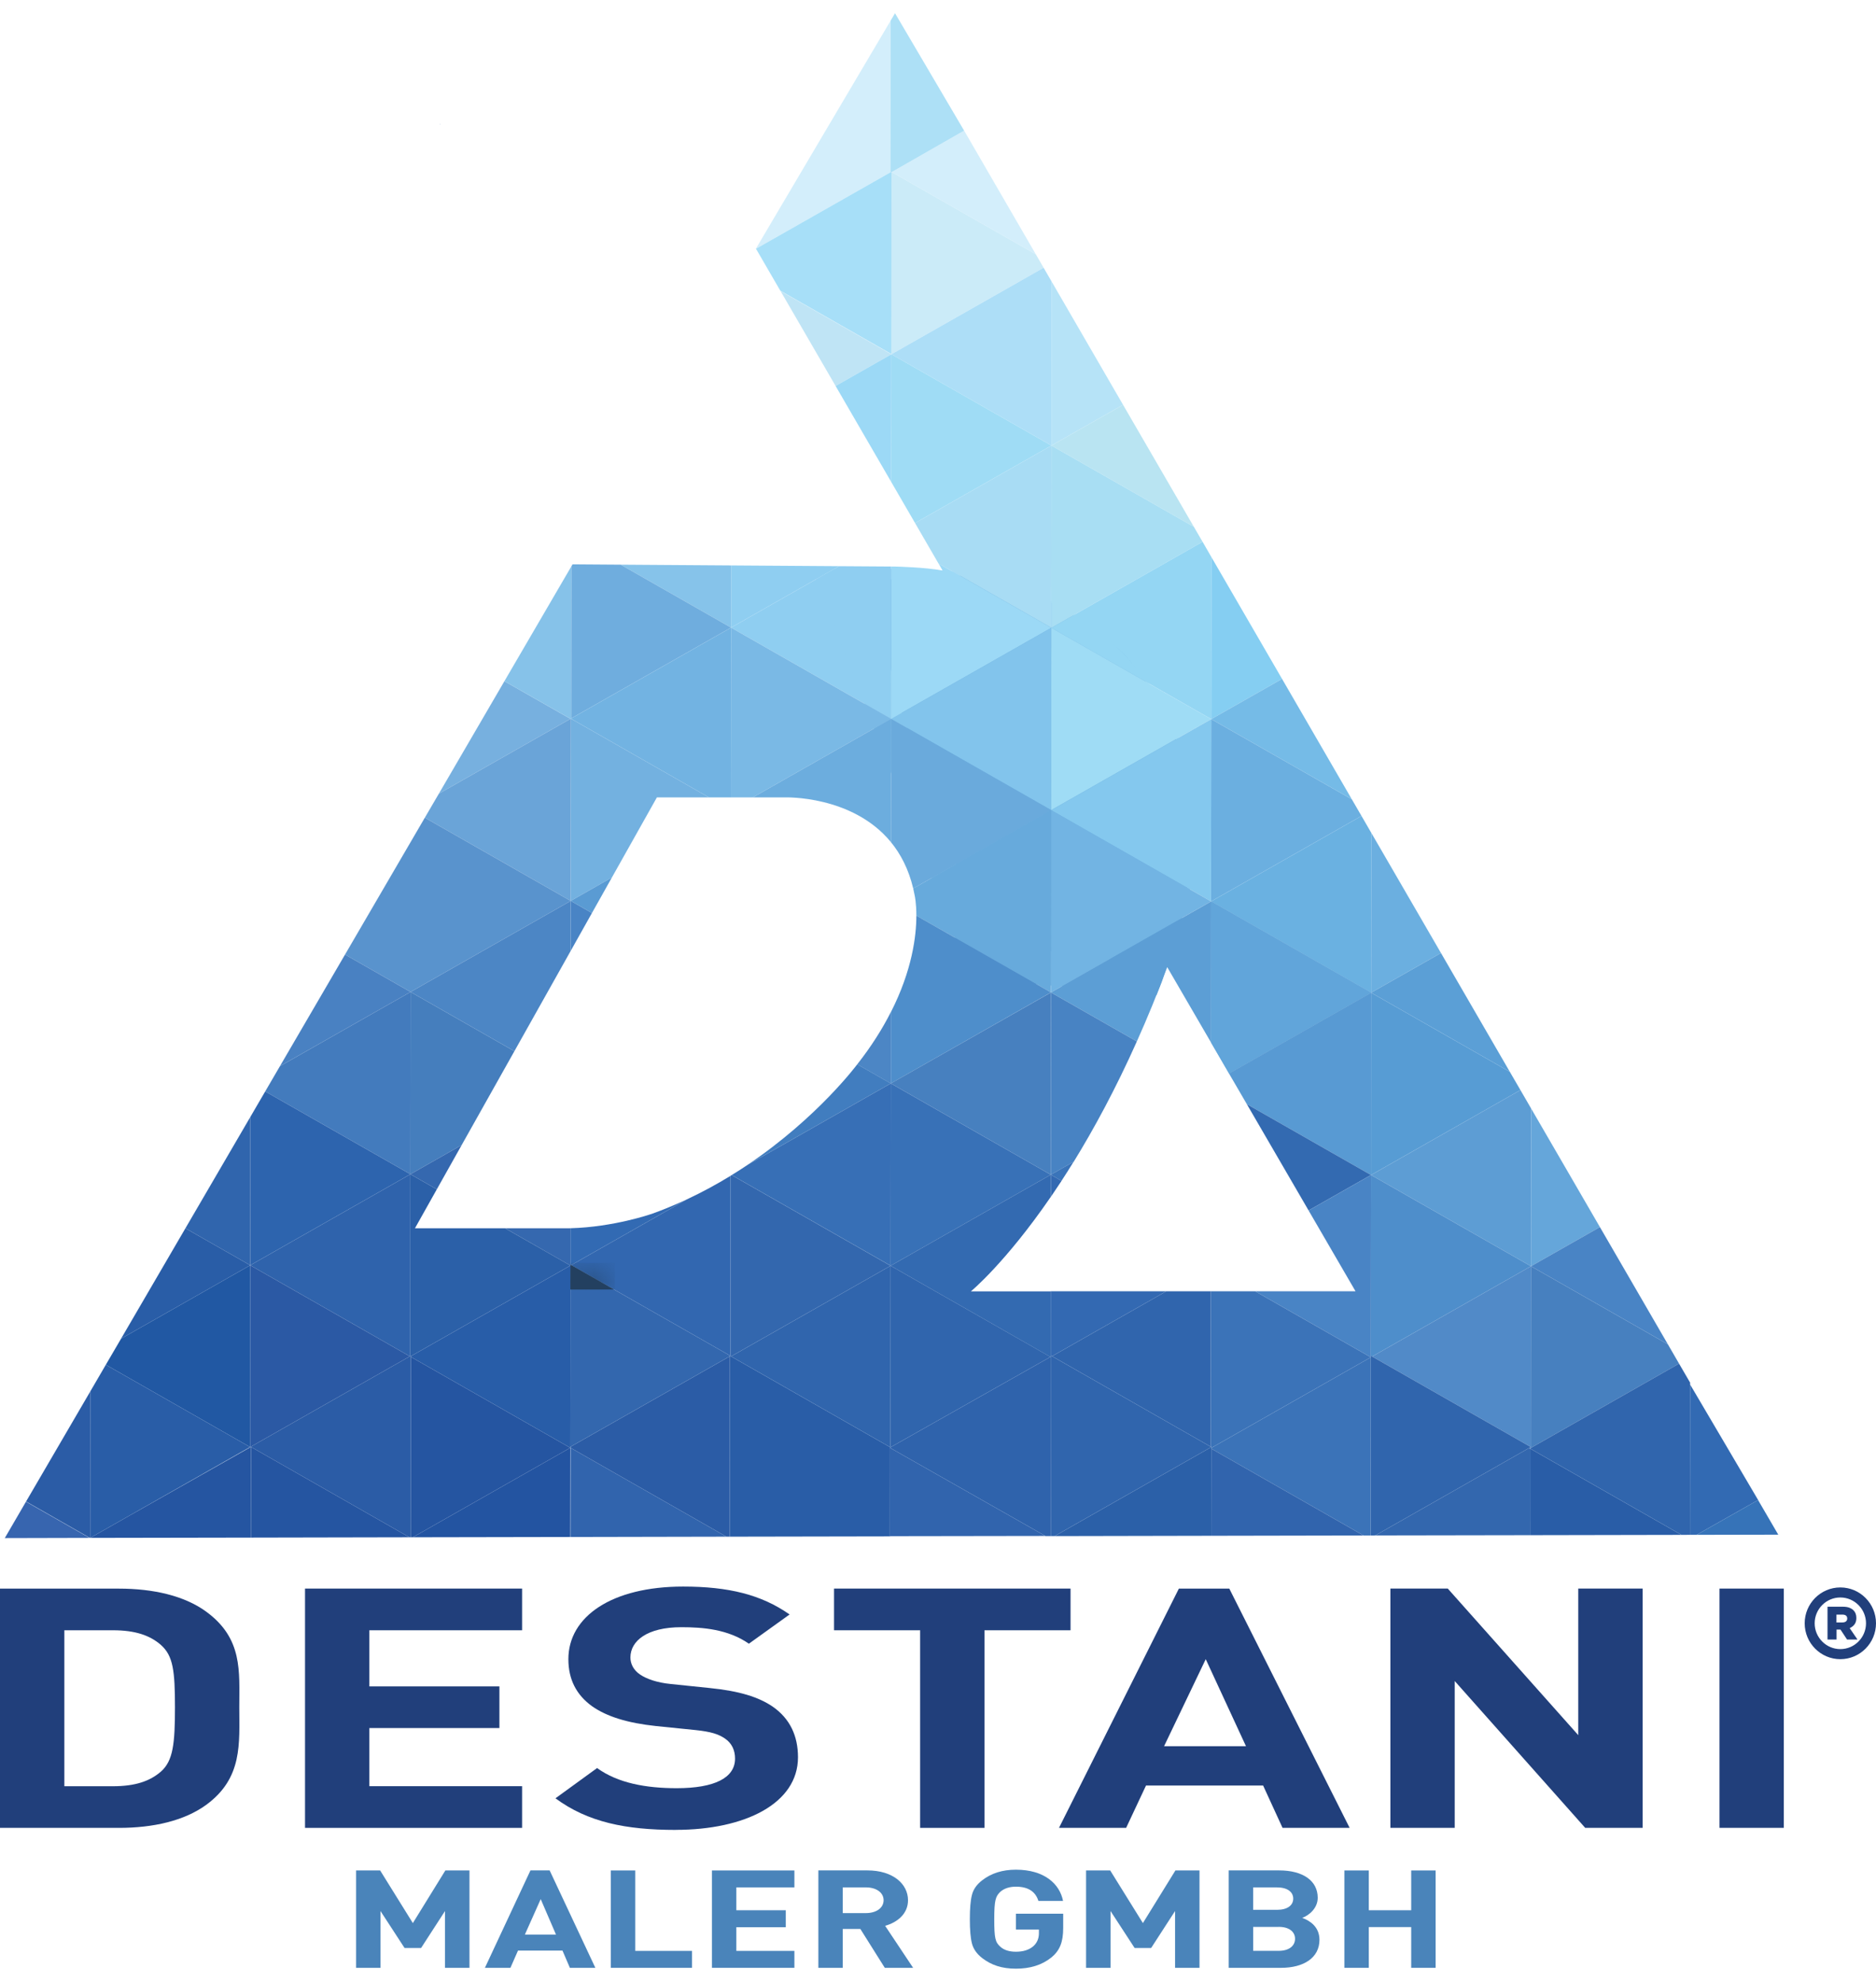 <svg width="71" height="75" viewBox="0 0 71 75" fill="none" xmlns="http://www.w3.org/2000/svg">
<g clip-path="url(#clip0_2_14)">
<path fill-rule="evenodd" clip-rule="evenodd" d="M16.659 4.713L16.664 4.709L16.651 4.689L16.646 4.692L16.659 4.713Z" fill="#326AB3"/>
<path fill-rule="evenodd" clip-rule="evenodd" d="M57.923 54.825L57.902 54.836V54.797V54.779L52.05 58.105L57.901 58.095H57.934L57.936 54.833L57.923 54.825Z" fill="#3367AE"/>
<path fill-rule="evenodd" clip-rule="evenodd" d="M33.681 54.81V54.793V54.787V54.76V54.755L33.675 54.758L27.668 51.33L27.645 51.317L27.637 51.315L27.624 51.306V51.323V51.332V51.355L27.619 58.152H27.711L33.677 58.141H33.698V58.133H33.679L33.681 54.81Z" fill="#295DA7"/>
<path fill-rule="evenodd" clip-rule="evenodd" d="M27.619 51.359V51.328V51.327L21.583 54.755V54.766L21.602 54.777L21.583 54.789L21.594 54.794V54.789L27.492 58.152H27.52H27.613H27.619L27.624 51.355L27.619 51.359Z" fill="#2B5CA6"/>
<path fill-rule="evenodd" clip-rule="evenodd" d="M66.537 56.766L66.558 56.802L66.56 56.8L63.965 52.393L63.959 58.082H64.261H64.212L66.537 56.766Z" fill="#326AB3"/>
<path fill-rule="evenodd" clip-rule="evenodd" d="M60.551 46.436L57.948 41.949L57.942 47.917L60.551 46.436Z" fill="#65A6DA"/>
<path fill-rule="evenodd" clip-rule="evenodd" d="M63.123 50.872L60.551 46.436L57.942 47.917L63.123 50.872Z" fill="#4984C5"/>
<path fill-rule="evenodd" clip-rule="evenodd" d="M57.938 54.76V54.793L63.547 51.604L63.123 50.872L57.942 47.917L57.938 54.76Z" fill="#4780BF"/>
<path fill-rule="evenodd" clip-rule="evenodd" d="M57.934 58.095L63.637 58.084L57.936 54.833L57.934 58.095Z" fill="#295DA7"/>
<path fill-rule="evenodd" clip-rule="evenodd" d="M54.536 36.065L51.897 31.515L51.891 37.566L54.536 36.065Z" fill="#6BAFE0"/>
<path fill-rule="evenodd" clip-rule="evenodd" d="M57.142 40.561L54.536 36.065L51.891 37.566L57.142 40.561Z" fill="#5B9FD6"/>
<path fill-rule="evenodd" clip-rule="evenodd" d="M51.888 44.465L57.543 41.251L57.142 40.561L51.891 37.566L51.888 44.465Z" fill="#579CD4"/>
<path fill-rule="evenodd" clip-rule="evenodd" d="M57.942 47.917L57.948 41.949L57.543 41.251L51.888 44.465L57.942 47.917Z" fill="#5D9DD4"/>
<path fill-rule="evenodd" clip-rule="evenodd" d="M51.888 44.465L51.882 51.306L51.931 51.334L57.942 47.917L51.888 44.465Z" fill="#4E8ECB"/>
<path fill-rule="evenodd" clip-rule="evenodd" d="M51.931 51.334L57.938 54.76L57.942 47.917L51.931 51.334Z" fill="#518AC8"/>
<path fill-rule="evenodd" clip-rule="evenodd" d="M57.902 54.779V54.797L57.916 54.804L57.938 54.793V54.76L57.902 54.779Z" fill="#518AC8"/>
<path fill-rule="evenodd" clip-rule="evenodd" d="M48.521 25.691L45.846 21.08L45.841 27.214L48.521 25.691Z" fill="#85CEF2"/>
<path fill-rule="evenodd" clip-rule="evenodd" d="M51.162 30.248L48.521 25.691L45.841 27.214L51.162 30.248Z" fill="#75BBE7"/>
<path fill-rule="evenodd" clip-rule="evenodd" d="M45.835 34.112L51.528 30.878L51.162 30.248L45.841 27.214L45.835 34.112Z" fill="#6BAFE0"/>
<path fill-rule="evenodd" clip-rule="evenodd" d="M51.891 37.566L51.897 31.515L51.528 30.878L45.835 34.112L51.891 37.566Z" fill="#6AB1E1"/>
<path fill-rule="evenodd" clip-rule="evenodd" d="M46.512 40.622L51.891 37.566L45.835 34.112L45.831 39.451L46.512 40.622Z" fill="#61A5DA"/>
<path fill-rule="evenodd" clip-rule="evenodd" d="M46.517 40.622L51.897 37.566L45.841 34.112L45.837 39.451L46.517 40.622Z" fill="#61A5DA"/>
<path fill-rule="evenodd" clip-rule="evenodd" d="M47.188 41.784L51.888 44.465L51.891 37.566L46.512 40.622L47.188 41.784Z" fill="#589AD3"/>
<path fill-rule="evenodd" clip-rule="evenodd" d="M49.525 45.807L51.888 44.465L47.188 41.784L49.525 45.807Z" fill="#336AB1"/>
<path fill-rule="evenodd" clip-rule="evenodd" d="M49.525 45.807L51.302 48.866H47.504L51.88 51.363V51.306H51.882L51.888 44.465L49.525 45.807Z" fill="#4984C5"/>
<path fill-rule="evenodd" clip-rule="evenodd" d="M45.824 48.866L45.82 54.747L45.825 54.751L45.843 54.741V54.76V54.762V54.77V54.794L51.88 51.363L47.504 48.866H45.824Z" fill="#3B73B8"/>
<path fill-rule="evenodd" clip-rule="evenodd" d="M45.843 54.794V54.821L51.604 58.107H51.876L51.88 51.363L45.843 54.794Z" fill="#3B73B8"/>
<path fill-rule="evenodd" clip-rule="evenodd" d="M45.839 58.118H45.816L51.604 58.107L45.843 54.821L45.839 58.118Z" fill="#3164AD"/>
<path fill-rule="evenodd" clip-rule="evenodd" d="M42.504 15.319L39.796 10.647L39.792 16.861L42.504 15.319Z" fill="#B6E3F7"/>
<path fill-rule="evenodd" clip-rule="evenodd" d="M45.183 19.936L42.504 15.319L39.792 16.861L45.183 19.936Z" fill="#B9E4F2"/>
<path fill-rule="evenodd" clip-rule="evenodd" d="M39.786 23.759L45.514 20.504L45.183 19.936L39.792 16.861L39.786 23.759Z" fill="#A8DEF3"/>
<path fill-rule="evenodd" clip-rule="evenodd" d="M45.841 27.214L45.846 21.08L45.514 20.504L39.786 23.759L45.841 27.214Z" fill="#94D6F3"/>
<path fill-rule="evenodd" clip-rule="evenodd" d="M45.841 27.214L39.786 23.759L39.781 30.657L45.841 27.214Z" fill="#9FDCF5"/>
<path fill-rule="evenodd" clip-rule="evenodd" d="M45.835 34.112L45.841 27.214L39.781 30.657L45.835 34.112Z" fill="#84C8EE"/>
<path fill-rule="evenodd" clip-rule="evenodd" d="M39.775 37.557L45.835 34.112L39.781 30.657L39.775 37.557Z" fill="#72B4E3"/>
<path fill-rule="evenodd" clip-rule="evenodd" d="M43.026 39.411C43.416 38.542 43.801 37.606 44.175 36.599L45.833 39.451L45.837 34.112L39.775 37.557L43.026 39.411Z" fill="#5C9ED5"/>
<path fill-rule="evenodd" clip-rule="evenodd" d="M43.026 39.411L39.775 37.557L39.769 44.455L40.637 43.963C41.404 42.717 42.223 41.208 43.026 39.411Z" fill="#4883C3"/>
<path fill-rule="evenodd" clip-rule="evenodd" d="M40.635 43.963L39.767 44.455L40.174 44.687C40.325 44.457 40.478 44.215 40.633 43.963" fill="#3A74B9"/>
<path fill-rule="evenodd" clip-rule="evenodd" d="M39.765 48.866L39.764 51.346L39.784 51.332V51.342V51.34L39.786 51.306L39.816 51.323L44.139 48.866H39.765Z" fill="#3369B2"/>
<path fill-rule="evenodd" clip-rule="evenodd" d="M39.769 44.455V45.295C39.901 45.102 40.038 44.898 40.176 44.687L39.769 44.455Z" fill="#3369B2"/>
<path fill-rule="evenodd" clip-rule="evenodd" d="M44.139 48.866L39.816 51.323L45.82 54.747L45.824 48.866H44.139Z" fill="#3065AD"/>
<path fill-rule="evenodd" clip-rule="evenodd" d="M45.825 54.751L45.842 54.76V54.741L45.825 54.751Z" fill="#2B60A8"/>
<path fill-rule="evenodd" clip-rule="evenodd" d="M45.839 58.118L45.843 54.821V54.795V54.77V54.762V54.76L45.82 54.774L45.79 54.791L39.913 58.13L45.81 58.118H45.816H45.839Z" fill="#2B60A8"/>
<path fill-rule="evenodd" clip-rule="evenodd" d="M39.202 9.623L36.49 4.945L33.749 6.512L39.202 9.623Z" fill="#D3EEFB"/>
<path fill-rule="evenodd" clip-rule="evenodd" d="M39.202 9.623L33.749 6.512L33.741 6.518L33.735 13.397V13.406L39.497 10.132L39.202 9.623Z" fill="#CBEBF8"/>
<path fill-rule="evenodd" clip-rule="evenodd" d="M39.796 10.647L39.497 10.132L33.735 13.406L39.792 16.861L39.796 10.647Z" fill="#ADDEF7"/>
<path fill-rule="evenodd" clip-rule="evenodd" d="M33.735 13.406L33.73 18.239L34.631 19.793L39.792 16.861L33.735 13.406Z" fill="#9FDCF5"/>
<path fill-rule="evenodd" clip-rule="evenodd" d="M39.792 16.861L34.631 19.793L35.52 21.327L39.786 23.759L39.792 16.861Z" fill="#A8DCF4"/>
<path fill-rule="evenodd" clip-rule="evenodd" d="M39.786 23.759L35.522 21.327L35.675 21.591C35.006 21.464 33.904 21.441 33.904 21.441H33.728L33.724 27.204L39.786 23.759Z" fill="#9CD9F6"/>
<path fill-rule="evenodd" clip-rule="evenodd" d="M39.786 23.759L33.724 27.204L39.781 30.657L39.786 23.759Z" fill="#82C4EC"/>
<path fill-rule="evenodd" clip-rule="evenodd" d="M34.562 33.623L39.779 30.659L33.722 27.204L33.718 31.868C34.089 32.321 34.389 32.895 34.562 33.623Z" fill="#6AAADC"/>
<path fill-rule="evenodd" clip-rule="evenodd" d="M34.679 34.65L39.773 37.555L39.779 30.657L34.562 33.621C34.584 33.714 34.603 33.809 34.622 33.908C34.622 33.908 34.681 34.176 34.681 34.65" fill="#67AADC"/>
<path fill-rule="evenodd" clip-rule="evenodd" d="M33.715 38.306V41L39.775 37.555L34.681 34.65C34.681 35.414 34.524 36.718 33.715 38.306Z" fill="#4E8ECB"/>
<path fill-rule="evenodd" clip-rule="evenodd" d="M33.713 41L39.769 44.455L39.775 37.557L33.713 41Z" fill="#4780BF"/>
<path fill-rule="evenodd" clip-rule="evenodd" d="M33.707 47.9L39.769 44.455L33.713 41L33.707 47.9Z" fill="#3871B7"/>
<path fill-rule="evenodd" clip-rule="evenodd" d="M36.748 48.866C36.748 48.866 38.045 47.8 39.767 45.295V44.455L33.705 47.9L39.754 51.351L39.762 51.347V48.868H36.747L36.748 48.866Z" fill="#336AB1"/>
<path fill-rule="evenodd" clip-rule="evenodd" d="M33.701 54.77L39.756 51.349L33.707 47.9L33.701 54.77Z" fill="#3065AD"/>
<path fill-rule="evenodd" clip-rule="evenodd" d="M39.784 51.332L39.764 51.346L39.756 51.349L33.701 54.77L33.7 54.798L39.561 58.124H39.552L39.563 58.13H39.781L39.784 51.366V51.342V51.332Z" fill="#2F63AC"/>
<path fill-rule="evenodd" clip-rule="evenodd" d="M33.705 0.785L31.178 5.059L28.609 9.408L28.611 9.413L33.698 6.522L33.705 0.785Z" fill="#D3EEFB"/>
<path fill-rule="evenodd" clip-rule="evenodd" d="M29.541 11.014L31.624 14.606L33.735 13.406L29.541 11.014Z" fill="#BFE4F5"/>
<path fill-rule="evenodd" clip-rule="evenodd" d="M31.624 14.606L33.73 18.239L33.735 13.406L31.624 14.606Z" fill="#9CD9F6"/>
<path fill-rule="evenodd" clip-rule="evenodd" d="M31.756 21.426L27.67 21.398L27.668 23.75L31.756 21.426Z" fill="#8FCEF1"/>
<path fill-rule="evenodd" clip-rule="evenodd" d="M33.724 27.204L33.728 21.439L31.756 21.426L27.668 23.75L33.724 27.204Z" fill="#8FCEF1"/>
<path fill-rule="evenodd" clip-rule="evenodd" d="M28.492 30.176L33.724 27.204L27.668 23.75L27.662 30.176H28.492Z" fill="#7AB9E5"/>
<path fill-rule="evenodd" clip-rule="evenodd" d="M29.709 30.176C29.709 30.176 32.259 30.087 33.718 31.868L33.722 27.204L28.492 30.176H29.709Z" fill="#6CADDE"/>
<path fill-rule="evenodd" clip-rule="evenodd" d="M32.443 40.278L33.711 41.002V38.308C33.399 38.926 32.985 39.588 32.443 40.278Z" fill="#4C86C5"/>
<path fill-rule="evenodd" clip-rule="evenodd" d="M28.307 44.073L33.713 41L32.444 40.276C32.444 40.276 30.955 42.288 28.307 44.071" fill="#417DBF"/>
<path fill-rule="evenodd" clip-rule="evenodd" d="M28.307 44.073C28.108 44.206 27.904 44.339 27.692 44.468L33.707 47.898L33.713 41L28.307 44.073Z" fill="#376FB6"/>
<path fill-rule="evenodd" clip-rule="evenodd" d="M27.69 44.468L27.651 44.495L27.645 51.311L21.617 47.874L21.589 47.857V47.891L21.583 54.755L27.619 51.327L27.624 51.323V51.306L27.637 51.315L27.645 51.311V51.317L27.668 51.33L33.707 47.9L27.69 44.468Z" fill="#3367AE"/>
<path fill-rule="evenodd" clip-rule="evenodd" d="M27.668 51.33L33.675 54.758L33.681 54.755V54.76V54.787L33.7 54.798L33.701 54.77L33.707 47.9L27.668 51.33Z" fill="#3065AD"/>
<path fill-rule="evenodd" clip-rule="evenodd" d="M27.67 21.398L23.492 21.369L27.668 23.75L27.67 21.398Z" fill="#86C3EA"/>
<path fill-rule="evenodd" clip-rule="evenodd" d="M27.668 23.75L23.492 21.369L21.668 21.356L21.621 21.438L21.617 27.187L27.668 23.75Z" fill="#6FADDE"/>
<path fill-rule="evenodd" clip-rule="evenodd" d="M27.662 30.176L27.668 23.75L21.617 27.187V27.201L26.832 30.176H27.662Z" fill="#72B3E2"/>
<path fill-rule="evenodd" clip-rule="evenodd" d="M24.861 30.176H26.832L21.617 27.201V27.218L21.606 27.212L21.6 34.093L23.158 33.207L24.861 30.176Z" fill="#73B1E0"/>
<path fill-rule="evenodd" clip-rule="evenodd" d="M23.158 33.207L21.6 34.093L22.403 34.551L23.158 33.207Z" fill="#5A9BD3"/>
<path fill-rule="evenodd" clip-rule="evenodd" d="M22.403 34.551L21.6 34.093L21.598 35.986L22.403 34.551Z" fill="#4984C5"/>
<path fill-rule="evenodd" clip-rule="evenodd" d="M24.641 45.944C24.641 45.944 23.226 46.436 21.589 46.48V47.858L21.617 47.876L25.993 45.389C25.562 45.59 25.112 45.778 24.641 45.946" fill="#326AB3"/>
<path fill-rule="evenodd" clip-rule="evenodd" d="M27.637 51.315L27.645 51.317V51.311L27.637 51.315Z" fill="#3267B0"/>
<path fill-rule="evenodd" clip-rule="evenodd" d="M21.617 47.874L27.645 51.311L27.651 44.495C27.135 44.811 26.583 45.113 25.993 45.389L21.617 47.876V47.874Z" fill="#3267B0"/>
<path fill-rule="evenodd" clip-rule="evenodd" d="M27.619 51.328L27.624 51.332V51.323L27.619 51.327V51.328Z" fill="#3267B0"/>
<path fill-rule="evenodd" clip-rule="evenodd" d="M19.09 25.778L16.61 30.034L21.59 27.202L19.09 25.778Z" fill="#77B0DF"/>
<path fill-rule="evenodd" clip-rule="evenodd" d="M21.606 27.212L21.59 27.202L16.61 30.034L16.078 30.944L21.6 34.093L21.606 27.212Z" fill="#6AA4D8"/>
<path fill-rule="evenodd" clip-rule="evenodd" d="M21.6 34.093L16.078 30.944L15.542 31.863L13.058 36.123L15.538 37.538L21.6 34.093Z" fill="#5993CD"/>
<path fill-rule="evenodd" clip-rule="evenodd" d="M21.598 35.986L21.6 34.093L15.538 37.538L19.468 39.78L21.598 35.986Z" fill="#4C86C5"/>
<path fill-rule="evenodd" clip-rule="evenodd" d="M19.468 39.78L15.538 37.538L15.532 44.436L17.472 43.333L19.468 39.78Z" fill="#457EBD"/>
<path fill-rule="evenodd" clip-rule="evenodd" d="M17.472 43.333L15.532 44.436L16.532 45.007L17.472 43.333Z" fill="#3568AF"/>
<path fill-rule="evenodd" clip-rule="evenodd" d="M21.453 46.482H19.118L21.587 47.891V47.858V46.48C21.543 46.48 21.498 46.482 21.451 46.482" fill="#3568AF"/>
<path fill-rule="evenodd" clip-rule="evenodd" d="M19.118 46.482H15.704L16.532 45.007L15.532 44.436L15.527 51.319L15.549 51.306V51.323L21.589 47.891L19.118 46.482Z" fill="#2B60A8"/>
<path fill-rule="evenodd" clip-rule="evenodd" d="M21.583 54.755L21.589 47.891L15.549 51.323V51.347L21.583 54.789V54.766V54.755Z" fill="#285DA8"/>
<path fill-rule="evenodd" clip-rule="evenodd" d="M15.544 58.175H15.623L21.583 54.789L15.549 51.347L15.544 58.175Z" fill="#2555A1"/>
<path fill-rule="evenodd" clip-rule="evenodd" d="M21.579 58.164L21.583 54.789L15.623 58.175L21.579 58.164Z" fill="#2354A1"/>
<path fill-rule="evenodd" clip-rule="evenodd" d="M13.058 36.123L10.595 40.346L15.538 37.538L13.058 36.123Z" fill="#4981C2"/>
<path fill-rule="evenodd" clip-rule="evenodd" d="M15.538 37.538L10.595 40.346L10.037 41.303L15.532 44.436L15.538 37.538Z" fill="#437BBD"/>
<path fill-rule="evenodd" clip-rule="evenodd" d="M15.532 44.436L10.037 41.303L9.474 42.269L9.47 47.881L15.532 44.436Z" fill="#2D64AE"/>
<path fill-rule="evenodd" clip-rule="evenodd" d="M9.47 47.881L15.511 51.327L15.527 51.319L15.532 44.436L9.47 47.881Z" fill="#2F63AC"/>
<path fill-rule="evenodd" clip-rule="evenodd" d="M9.465 54.76V54.774L9.495 54.757L9.487 54.751L15.511 51.327L9.47 47.881L9.465 54.76Z" fill="#2B59A4"/>
<path fill-rule="evenodd" clip-rule="evenodd" d="M9.497 54.757V54.761H9.499V54.757H9.497Z" fill="#2B59A4"/>
<path fill-rule="evenodd" clip-rule="evenodd" d="M9.474 42.269L7.017 46.482L9.47 47.881L9.474 42.269Z" fill="#3065AD"/>
<path fill-rule="evenodd" clip-rule="evenodd" d="M7.017 46.482L4.582 50.659L9.47 47.881L7.017 46.482Z" fill="#295DA7"/>
<path fill-rule="evenodd" clip-rule="evenodd" d="M9.47 47.881L4.582 50.659L4.005 51.646L9.465 54.76L9.47 47.881Z" fill="#2158A3"/>
<path fill-rule="evenodd" clip-rule="evenodd" d="M9.448 54.77L9.459 54.776L9.465 54.774V54.76L9.448 54.77Z" fill="#2158A3"/>
<path fill-rule="evenodd" clip-rule="evenodd" d="M9.495 54.757L9.465 54.774L9.459 54.776L4.867 57.373L3.414 58.198L9.493 58.187L9.497 54.76V54.757H9.495Z" fill="#2555A1"/>
<path fill-rule="evenodd" clip-rule="evenodd" d="M33.698 6.522L33.732 6.503L33.741 6.499V6.508V6.518L33.749 6.512L36.489 4.945L33.873 0.5L33.705 0.785L33.698 6.522Z" fill="#ADE0F6"/>
<path fill-rule="evenodd" clip-rule="evenodd" d="M33.741 6.518V6.508V6.499L33.732 6.503L33.698 6.522L28.611 9.413L29.532 11.001L33.735 13.397L33.741 6.518Z" fill="#A7DFF8"/>
<path fill-rule="evenodd" clip-rule="evenodd" d="M21.606 27.212L21.617 27.218V27.201V27.187L21.621 21.438L19.09 25.778L21.59 27.202L21.606 27.212Z" fill="#86C2E9"/>
<path fill-rule="evenodd" clip-rule="evenodd" d="M45.82 54.774L45.843 54.76L45.825 54.751L45.82 54.747L39.816 51.323L39.786 51.306L39.784 51.34V51.366L39.781 58.13H39.913L45.79 54.791L45.82 54.774Z" fill="#3065AD"/>
<path fill-rule="evenodd" clip-rule="evenodd" d="M57.938 54.76L51.931 51.334L51.882 51.306H51.88V51.363L51.876 58.107L52.05 58.105L57.902 54.779L57.938 54.76Z" fill="#3065AD"/>
<path fill-rule="evenodd" clip-rule="evenodd" d="M63.965 52.323L63.547 51.604L57.938 54.793L57.916 54.804L57.902 54.812L57.923 54.825L57.936 54.833L63.637 58.084L63.959 58.082L63.965 52.393V52.323Z" fill="#3065AD"/>
<path fill-rule="evenodd" clip-rule="evenodd" d="M67.301 58.076L66.564 56.812L66.558 56.802L66.537 56.766L64.212 58.082H64.261H64.297H64.326L67.301 58.076Z" fill="#3673B8"/>
<path fill-rule="evenodd" clip-rule="evenodd" d="M4.867 57.373L9.448 54.77L9.465 54.76L4.005 51.646L3.418 52.654L3.414 58.198L4.867 57.373Z" fill="#295DA7"/>
<path fill-rule="evenodd" clip-rule="evenodd" d="M15.549 51.323V51.306L15.527 51.319L15.511 51.327L9.487 54.751L9.495 54.757H9.497H9.499V54.755L15.494 58.175H15.544L15.549 51.347V51.323Z" fill="#2B5CA6"/>
<path fill-rule="evenodd" clip-rule="evenodd" d="M21.594 54.795L21.59 58.164L27.492 58.152L21.594 54.789V54.795Z" fill="#3164AD"/>
<path fill-rule="evenodd" clip-rule="evenodd" d="M33.7 54.798L33.681 54.787V54.794V54.81L33.679 58.133H33.698L39.552 58.124H39.561L33.7 54.798Z" fill="#3164AD"/>
<path fill-rule="evenodd" clip-rule="evenodd" d="M9.499 54.757V54.76L9.495 58.187L15.494 58.175L9.499 54.755V54.757Z" fill="#2555A1"/>
<path fill-rule="evenodd" clip-rule="evenodd" d="M3.418 52.654L0.987 56.821L3.402 58.198H3.414L3.418 52.654Z" fill="#2B5CA6"/>
<path fill-rule="evenodd" clip-rule="evenodd" d="M0.181 58.206L3.389 58.198L0.983 56.827L0.181 58.206Z" fill="#3765AF"/>
<path fill-rule="evenodd" clip-rule="evenodd" d="M23.235 48.796H21.587L21.589 47.891V47.857L21.617 47.874L23.235 48.796Z" fill="#234060"/>
<mask id="mask0_2_14" style="mask-type:luminance" maskUnits="userSpaceOnUse" x="21" y="47" width="3" height="2">
<path d="M23.235 48.796H21.587L21.589 47.891V47.857L21.617 47.874L23.235 48.796Z" fill="white"/>
</mask>
<g mask="url(#mask0_2_14)">
<path d="M23.273 47.788H21.581V48.805H23.273V47.788Z" fill="#234060"/>
</g>
<path fill-rule="evenodd" clip-rule="evenodd" d="M44.364 27.571C44.03 26.588 43.259 25.67 43.058 25.396C42.395 24.43 41.404 23.833 40.62 23.303C40.37 23.134 40.121 22.983 39.873 22.85C38.529 22.122 37.282 21.89 36.722 21.818C36.524 21.793 36.412 21.787 36.412 21.787L34.794 21.921H33.081L33.915 26.375L34.223 27.238L34.767 28.762L36.064 32.389L36.8 34.447L37.302 35.853L40.089 36.025L43.973 36.549C44.024 36.388 44.211 36.133 44.258 35.981C44.544 35.062 44.671 34.775 44.82 34.22C44.931 33.808 45.115 31.916 45.115 31.916C45.2 29.313 44.714 28.605 44.362 27.571" fill="#6CADDE"/>
<path fill-rule="evenodd" clip-rule="evenodd" d="M40.678 23.255C40.382 23.069 40.085 22.905 39.792 22.759V23.761L40.678 23.257V23.255Z" fill="#A8DEF3"/>
<path fill-rule="evenodd" clip-rule="evenodd" d="M43.474 25.86C43.381 25.744 43.327 25.685 43.327 25.685C42.538 24.624 41.61 23.839 40.678 23.255L39.792 23.759L43.474 25.86Z" fill="#94D6F3"/>
<path fill-rule="evenodd" clip-rule="evenodd" d="M39.784 30.657L44.587 27.927C44.191 26.849 43.71 26.159 43.472 25.858L39.79 23.757L39.784 30.655V30.657Z" fill="#9FDCF5"/>
<path fill-rule="evenodd" clip-rule="evenodd" d="M45.032 33.65C45.17 32.963 45.179 32.619 45.179 32.619C45.328 30.625 45.005 29.062 44.589 27.929L39.786 30.659L45.033 33.652L45.032 33.65Z" fill="#84C8EE"/>
<path fill-rule="evenodd" clip-rule="evenodd" d="M39.779 37.297L40.174 37.333L44.737 34.739C44.869 34.287 44.964 33.931 45.03 33.65L39.782 30.657L39.777 37.297H39.779Z" fill="#72B4E3"/>
<path fill-rule="evenodd" clip-rule="evenodd" d="M43.773 37.652C43.839 37.485 43.907 37.314 43.973 37.141C44.313 36.133 44.559 35.348 44.737 34.737L40.174 37.331L43.773 37.652Z" fill="#5C9ED5"/>
<path fill-rule="evenodd" clip-rule="evenodd" d="M39.792 22.757C38.195 21.959 36.715 21.704 36.049 21.624L39.792 23.759V22.757Z" fill="#A8DCF4"/>
<path fill-rule="evenodd" clip-rule="evenodd" d="M39.79 23.759L36.047 21.624C35.811 21.595 35.679 21.59 35.679 21.59L33.732 21.521L33.728 26.058V27.202L39.79 23.757V23.759Z" fill="#9CD9F6"/>
<path fill-rule="evenodd" clip-rule="evenodd" d="M39.79 23.759L33.728 27.204L39.784 30.657L39.79 23.759Z" fill="#82C4EC"/>
<path fill-rule="evenodd" clip-rule="evenodd" d="M33.728 27.204L33.726 29.242L35.268 33.224L39.784 30.657L33.728 27.204Z" fill="#6AAADC"/>
<path fill-rule="evenodd" clip-rule="evenodd" d="M35.268 33.224L36.142 35.483L39.24 37.249L39.779 37.297L39.784 30.657L35.268 33.224Z" fill="#67AADC"/>
<path fill-rule="evenodd" clip-rule="evenodd" d="M36.739 37.025L39.24 37.249L36.142 35.483L36.739 37.025Z" fill="#4E8ECB"/>
<path fill-rule="evenodd" clip-rule="evenodd" d="M32.713 26.624L33.728 27.204L33.734 21.523L31.564 21.538L30.892 21.921L32.713 26.624Z" fill="#8FCEF1"/>
<path fill-rule="evenodd" clip-rule="evenodd" d="M32.713 26.624L33.08 27.571L33.728 27.204L32.713 26.624Z" fill="#7AB9E5"/>
<path fill-rule="evenodd" clip-rule="evenodd" d="M33.08 27.571L33.726 29.242L33.728 27.204L33.08 27.571Z" fill="#6CADDE"/>
<path fill-rule="evenodd" clip-rule="evenodd" d="M7.795 68.307C6.971 68.904 5.799 69.172 4.503 69.172H0V60.118H4.503C5.799 60.118 6.973 60.386 7.795 60.983C9.196 62.001 9.056 63.248 9.056 64.607C9.056 65.967 9.196 67.29 7.795 68.307ZM6.096 62.254C5.676 61.885 5.115 61.694 4.274 61.694H2.435V67.596H4.274C5.115 67.596 5.675 67.406 6.096 67.037C6.552 66.63 6.622 65.982 6.622 64.607C6.622 63.233 6.552 62.662 6.096 62.255V62.254Z" fill="#213F7B"/>
<path fill-rule="evenodd" clip-rule="evenodd" d="M11.544 69.172V60.116H19.759V61.694H13.979V63.818H18.901V65.394H13.979V67.594H19.759V69.172H11.544Z" fill="#213F7B"/>
<path fill-rule="evenodd" clip-rule="evenodd" d="M25.575 69.249C23.683 69.249 22.247 68.956 21.022 68.053L22.598 66.908C23.386 67.48 24.454 67.67 25.611 67.67C27.048 67.67 27.819 67.277 27.819 66.55C27.819 66.233 27.696 65.965 27.433 65.788C27.188 65.623 26.908 65.533 26.329 65.471L24.823 65.318C23.755 65.204 22.967 64.963 22.405 64.567C21.81 64.136 21.511 63.55 21.511 62.788C21.511 61.172 23.158 60.04 25.855 60.04C27.571 60.04 28.815 60.346 29.883 61.096L28.343 62.202C27.554 61.655 26.609 61.578 25.785 61.578C24.488 61.578 23.859 62.099 23.859 62.723C23.859 62.951 23.965 63.195 24.227 63.371C24.473 63.537 24.876 63.678 25.384 63.727L26.855 63.879C27.993 63.993 28.711 64.223 29.237 64.579C29.902 65.037 30.201 65.699 30.201 66.499C30.201 68.254 28.186 69.247 25.575 69.247" fill="#213F7B"/>
<path fill-rule="evenodd" clip-rule="evenodd" d="M37.259 61.694V69.172H34.824V61.694H31.565V60.116H40.516V61.694H37.259Z" fill="#213F7B"/>
<path fill-rule="evenodd" clip-rule="evenodd" d="M48.54 69.172L47.805 67.57H43.372L42.62 69.172H40.079L44.616 60.118H46.525L51.079 69.172H48.538H48.54ZM45.633 62.788L44.056 66.081H47.156L45.633 62.788Z" fill="#213F7B"/>
<path fill-rule="evenodd" clip-rule="evenodd" d="M59.995 69.172L55.056 63.615V69.172H52.621V60.116H54.793L59.732 65.663V60.116H62.167V69.172H59.995Z" fill="#213F7B"/>
<path d="M67.511 60.116H65.076V69.171H67.511V60.116Z" fill="#213F7B"/>
<path fill-rule="evenodd" clip-rule="evenodd" d="M16.842 74.468V72.319L15.937 73.717H15.311L14.4 72.319V74.468H13.476V70.783H14.387L15.625 72.775L16.855 70.783H17.768V74.468H16.842Z" fill="#4A84BA"/>
<path fill-rule="evenodd" clip-rule="evenodd" d="M21.568 74.468L21.288 73.816H19.604L19.318 74.468H18.352L20.076 70.781H20.802L22.532 74.468H21.566H21.568ZM20.464 71.868L19.865 73.209H21.042L20.464 71.868Z" fill="#4A84BA"/>
<path fill-rule="evenodd" clip-rule="evenodd" d="M23.118 74.468V70.783H24.042V73.827H26.191V74.468H23.118Z" fill="#4A84BA"/>
<path fill-rule="evenodd" clip-rule="evenodd" d="M26.944 74.468V70.783H30.065V71.424H27.868V72.289H29.739V72.931H27.868V73.827H30.065V74.468H26.944Z" fill="#4A84BA"/>
<path fill-rule="evenodd" clip-rule="evenodd" d="M33.486 74.468L32.562 72.998H31.896V74.468H30.972V70.781H32.828C33.794 70.781 34.365 71.294 34.365 71.91C34.365 72.427 33.959 72.749 33.499 72.878L34.558 74.468H33.486ZM32.768 71.424H31.896V72.397H32.768C33.174 72.397 33.441 72.196 33.441 71.91C33.441 71.625 33.174 71.424 32.768 71.424Z" fill="#4A84BA"/>
<path fill-rule="evenodd" clip-rule="evenodd" d="M39.786 74.08C39.421 74.369 38.981 74.5 38.448 74.5C37.915 74.5 37.516 74.365 37.17 74.097C36.964 73.937 36.837 73.751 36.784 73.544C36.731 73.336 36.705 73.032 36.705 72.627C36.705 72.222 36.731 71.918 36.784 71.711C36.837 71.498 36.964 71.317 37.17 71.157C37.516 70.888 37.941 70.754 38.448 70.754C39.525 70.754 40.106 71.292 40.232 71.935H39.3C39.187 71.578 38.907 71.397 38.448 71.397C38.202 71.397 38.002 71.464 37.856 71.593C37.682 71.764 37.629 71.899 37.629 72.627C37.629 73.355 37.669 73.496 37.856 73.667C37.996 73.796 38.197 73.859 38.448 73.859C38.72 73.859 38.941 73.793 39.106 73.652C39.245 73.528 39.319 73.363 39.319 73.16V73.021H38.448V72.42H40.238V72.958C40.238 73.496 40.111 73.812 39.786 74.082" fill="#4A84BA"/>
<path fill-rule="evenodd" clip-rule="evenodd" d="M44.472 74.468V72.319L43.567 73.717H42.941L42.03 72.319V74.468H41.104V70.783H42.017L43.255 72.775L44.485 70.783H45.397V74.468H44.472Z" fill="#4A84BA"/>
<path fill-rule="evenodd" clip-rule="evenodd" d="M48.485 74.468H46.502V70.781H48.406C49.33 70.781 49.871 71.184 49.871 71.817C49.871 72.226 49.525 72.49 49.285 72.578C49.57 72.68 49.937 72.914 49.937 73.407C49.937 74.095 49.332 74.468 48.485 74.468ZM48.332 71.424H47.427V72.273H48.332C48.725 72.273 48.944 72.102 48.944 71.85C48.944 71.597 48.725 71.425 48.332 71.425V71.424ZM48.392 72.92H47.428V73.825H48.392C48.812 73.825 49.013 73.618 49.013 73.369C49.013 73.12 48.812 72.918 48.392 72.918V72.92Z" fill="#4A84BA"/>
<path fill-rule="evenodd" clip-rule="evenodd" d="M53.409 74.468V72.926H51.804V74.468H50.88V70.783H51.804V72.289H53.409V70.783H54.334V74.468H53.409Z" fill="#4A84BA"/>
<path d="M69.161 60.803H69.745C69.839 60.803 69.921 60.814 69.987 60.839C70.053 60.864 70.106 60.896 70.147 60.938C70.219 61.008 70.257 61.105 70.257 61.227V61.231C70.257 61.326 70.234 61.406 70.189 61.468C70.144 61.531 70.081 61.578 70.004 61.613L70.299 62.044H69.904L69.656 61.668H69.507V62.044H69.165V60.803H69.161ZM69.728 61.398C69.787 61.398 69.832 61.385 69.864 61.358C69.896 61.331 69.911 61.295 69.911 61.252V61.248C69.911 61.198 69.894 61.162 69.862 61.137C69.83 61.113 69.785 61.101 69.726 61.101H69.503V61.398H69.73H69.728Z" fill="#213F7B"/>
<path d="M69.65 62.788C68.907 62.788 68.301 62.179 68.301 61.43C68.301 60.681 68.906 60.073 69.65 60.073C70.395 60.073 71 60.681 71 61.43C71 62.179 70.395 62.788 69.65 62.788ZM69.65 60.453C69.114 60.453 68.679 60.892 68.679 61.43C68.679 61.968 69.115 62.407 69.65 62.407C70.185 62.407 70.622 61.968 70.622 61.43C70.622 60.892 70.185 60.453 69.65 60.453Z" fill="#213F7B"/>
</g>
<defs>
<clipPath id="clip0_2_14">
<rect width="71" height="74" fill="white" transform="translate(0 0.5)"/>
</clipPath>
</defs>
</svg>
